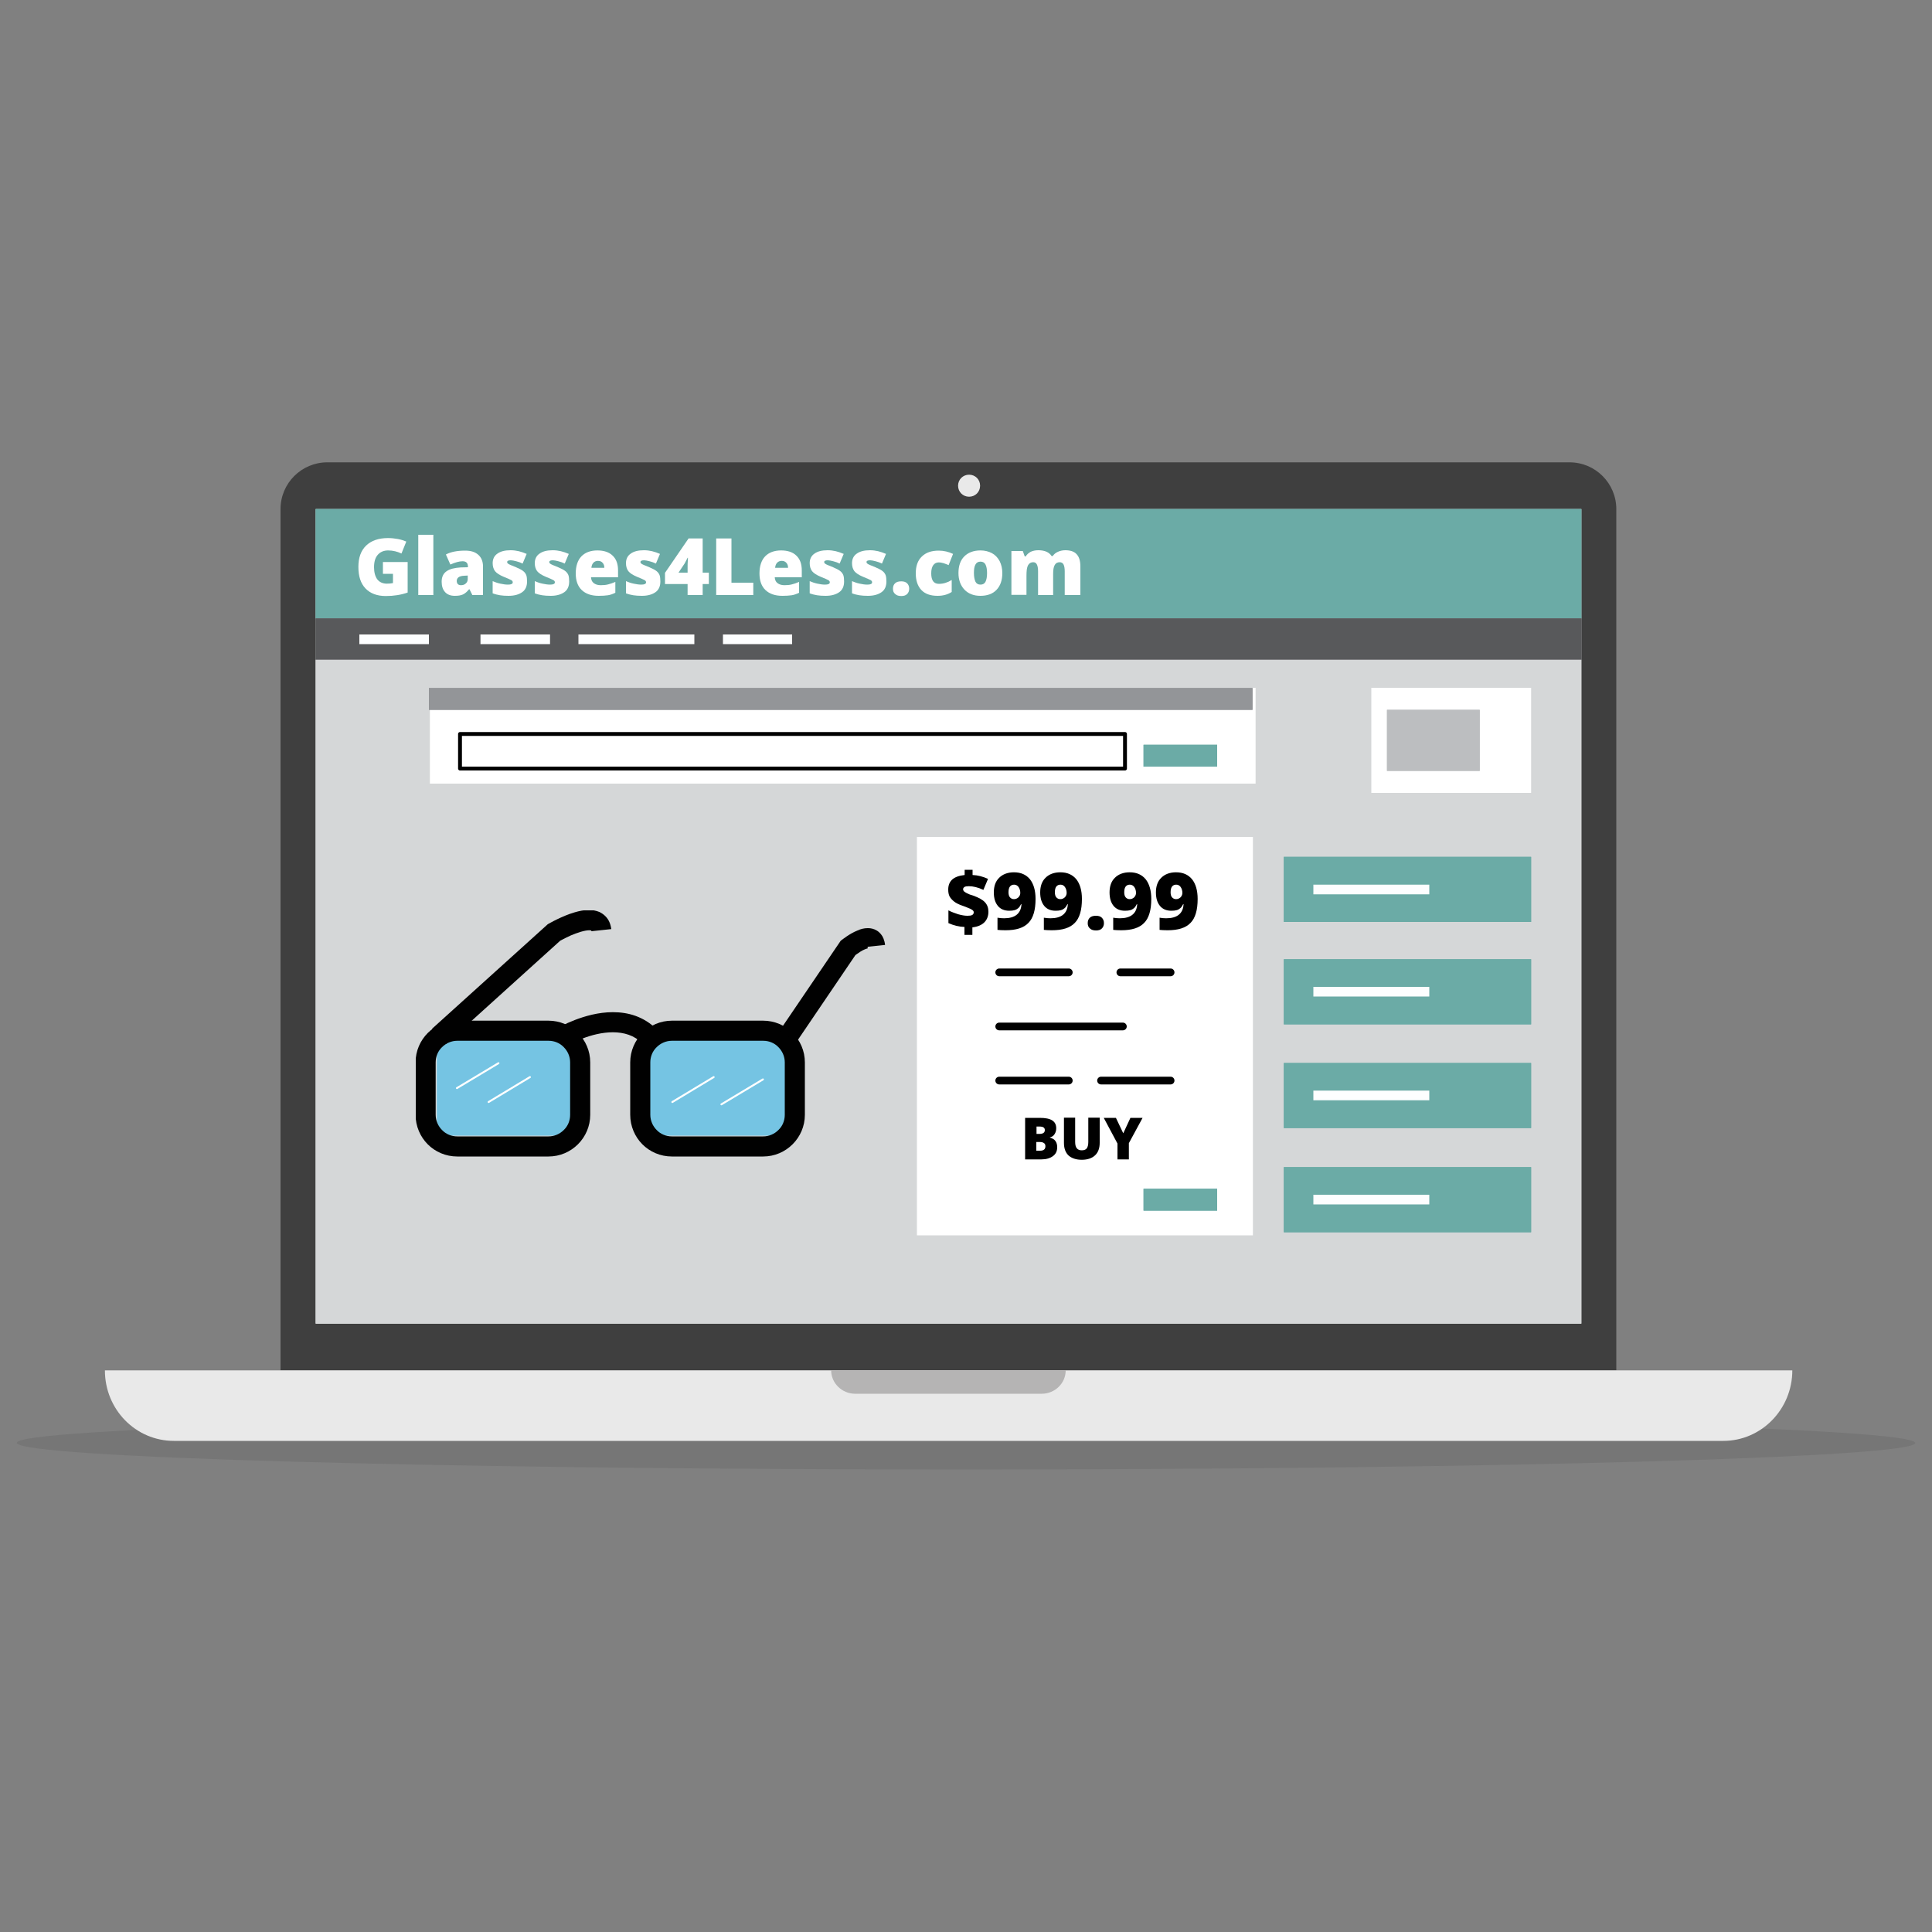 <?xml version="1.0" encoding="utf-8"?>
<!-- Generator: Adobe Illustrator 19.1.0, SVG Export Plug-In . SVG Version: 6.00 Build 0)  -->
<!DOCTYPE svg PUBLIC "-//W3C//DTD SVG 1.1//EN" "http://www.w3.org/Graphics/SVG/1.1/DTD/svg11.dtd">
<svg version="1.1" id="Layer_1" xmlns="http://www.w3.org/2000/svg" xmlns:xlink="http://www.w3.org/1999/xlink" x="0px" y="0px"
	 viewBox="0 0 1000 1000" style="enable-background:new 0 0 1000 1000;" xml:space="preserve">
<rect x="0" y="0" width="1000" height="1000" fill="#808080" stroke="none"/>
<style type="text/css">
	.st0{opacity:0.15;enable-background:new    ;}
	.st1{clip-path:url(#SVGID_2_);}
	.st2{clip-path:url(#SVGID_4_);}
	.st3{clip-path:url(#SVGID_6_);fill:#3F3F3F;}
	.st4{clip-path:url(#SVGID_8_);fill:#3F3F3F;}
	.st5{clip-path:url(#SVGID_10_);fill:#E9E9E9;}
	.st6{clip-path:url(#SVGID_12_);fill:#E9E9E9;}
	.st7{clip-path:url(#SVGID_14_);fill:#FFFFFF;}
	.st8{clip-path:url(#SVGID_16_);fill:#B5B4B4;}
	.st9{clip-path:url(#SVGID_18_);fill:#6BABA6;}
	.st10{clip-path:url(#SVGID_20_);fill:#58595B;}
	.st11{fill:#FFFFFF;}
	.st12{fill:none;stroke:#FDFEFF;stroke-width:5;stroke-miterlimit:10;}
	.st13{clip-path:url(#SVGID_22_);fill:#D5D7D8;}
	.st14{clip-path:url(#SVGID_24_);fill:#FFFFFF;}
	.st15{clip-path:url(#SVGID_26_);fill:#FFFFFF;}
	.st16{clip-path:url(#SVGID_28_);fill:#FFFFFF;}
	.st17{clip-path:url(#SVGID_30_);fill:#BCBEC0;}
	.st18{clip-path:url(#SVGID_32_);fill:#6BABA6;}
	.st19{clip-path:url(#SVGID_34_);fill:#6BABA6;}
	.st20{clip-path:url(#SVGID_36_);fill:#6BABA6;}
	.st21{clip-path:url(#SVGID_38_);fill:#6BABA6;}
	.st22{display:none;}
	.st23{display:inline;}
	.st24{display:inline;clip-path:url(#SVGID_40_);fill:#FFFFFF;}
	.st25{fill:none;stroke:#010101;stroke-width:4;stroke-linecap:round;stroke-linejoin:round;stroke-miterlimit:10;}
	.st26{clip-path:url(#SVGID_42_);fill:#C13133;}
	.st27{clip-path:url(#SVGID_44_);fill:#F5C119;}
	.st28{clip-path:url(#SVGID_46_);fill:#F5C119;}
	.st29{clip-path:url(#SVGID_48_);fill:#F5C119;}
	.st30{clip-path:url(#SVGID_50_);fill:#F5C119;}
	.st31{clip-path:url(#SVGID_52_);fill:#F5C119;}
	.st32{clip-path:url(#SVGID_54_);fill:#F5C119;}
	.st33{clip-path:url(#SVGID_56_);fill:#F5C119;}
	.st34{clip-path:url(#SVGID_58_);fill:#F5C119;}
	.st35{clip-path:url(#SVGID_60_);fill:#F5C119;}
	.st36{clip-path:url(#SVGID_62_);fill:#6BABA6;}
	.st37{clip-path:url(#SVGID_64_);fill:#6BABA6;}
	.st38{clip-path:url(#SVGID_66_);fill:#939598;}
	.st39{fill:none;stroke:#010101;stroke-width:2;stroke-linecap:round;stroke-linejoin:round;stroke-miterlimit:10;}
	.st40{fill:#1E448B;}
	.st41{fill:#F8F7F8;}
	.st42{fill:none;stroke:#FFFFFF;stroke-width:3;stroke-linecap:round;stroke-linejoin:round;stroke-miterlimit:10;}
	.st43{clip-path:url(#SVGID_68_);}
	.st44{opacity:0.45;clip-path:url(#SVGID_70_);}
	.st45{clip-path:url(#SVGID_72_);fill:#00AEEF;}
	.st46{clip-path:url(#SVGID_74_);fill:#00AEEF;}
	.st47{clip-path:url(#SVGID_70_);fill:#010101;}
	.st48{clip-path:url(#SVGID_68_);fill:none;stroke:#FFFFFF;stroke-linecap:round;stroke-linejoin:round;}
	.st49{clip-path:url(#SVGID_76_);}
	.st50{opacity:0.45;clip-path:url(#SVGID_78_);}
	.st51{clip-path:url(#SVGID_80_);fill:#00AEEF;}
	.st52{clip-path:url(#SVGID_82_);fill:#00AEEF;}
	.st53{clip-path:url(#SVGID_78_);fill:#010101;}
	.st54{clip-path:url(#SVGID_76_);fill:none;stroke:#FFFFFF;stroke-linecap:round;stroke-linejoin:round;}
</style>
<g class="st0">
	<g>
		<defs>
			<rect id="SVGID_1_" x="8" y="732.7" width="984" height="28"/>
		</defs>
		<clipPath id="SVGID_2_">
			<use xlink:href="#SVGID_1_"  style="overflow:visible;"/>
		</clipPath>
		<g class="st1">
			<defs>
				<path id="SVGID_3_" d="M500,733.2c271.4,0,491.3,6.1,491.3,13.7c0,7.6-219.9,13.7-491.3,13.7S8.7,754.5,8.7,746.8
					C8.7,739.2,228.7,733.2,500,733.2z"/>
			</defs>
			<clipPath id="SVGID_4_">
				<use xlink:href="#SVGID_3_"  style="overflow:visible;"/>
			</clipPath>
			<g class="st2">
				<defs>
					<rect id="SVGID_5_" x="8" y="732.7" width="984" height="28"/>
				</defs>
				<clipPath id="SVGID_6_">
					<use xlink:href="#SVGID_5_"  style="overflow:visible;"/>
				</clipPath>
				<rect x="3.7" y="728.2" class="st3" width="992.6" height="37.4"/>
			</g>
		</g>
	</g>
</g>
<g>
	<defs>
		<path id="SVGID_7_" d="M500,709.3H145.2V263.5c0-13.4,10.9-24.2,24.2-24.2H500h312.4c13.4,0,24.2,10.9,24.2,24.2v445.8H500z"/>
	</defs>
	<clipPath id="SVGID_8_">
		<use xlink:href="#SVGID_7_"  style="overflow:visible;"/>
	</clipPath>
	<rect x="140.2" y="234.4" class="st4" width="701.4" height="480"/>
</g>
<g>
	<defs>
		<path id="SVGID_9_" d="M927.7,709.3c0,20.1-16,36.5-35.7,36.5H90c-19.7,0-35.7-16.2-35.7-36.5H927.7z"/>
	</defs>
	<clipPath id="SVGID_10_">
		<use xlink:href="#SVGID_9_"  style="overflow:visible;"/>
	</clipPath>
	<rect x="49.3" y="704.3" class="st5" width="883.4" height="46.5"/>
</g>
<g>
	<defs>
		<path id="SVGID_11_" d="M501.6,245.7c3.2,0,5.7,2.5,5.7,5.7s-2.5,5.7-5.7,5.7c-3.2,0-5.7-2.5-5.7-5.7S498.4,245.7,501.6,245.7z"/>
	</defs>
	<clipPath id="SVGID_12_">
		<use xlink:href="#SVGID_11_"  style="overflow:visible;"/>
	</clipPath>
	<rect x="490.9" y="240.7" class="st6" width="21.4" height="21.4"/>
</g>
<g>
	<defs>
		<rect id="SVGID_13_" x="163.4" y="263.5" width="655.1" height="421.6"/>
	</defs>
	<clipPath id="SVGID_14_">
		<use xlink:href="#SVGID_13_"  style="overflow:visible;"/>
	</clipPath>
	<rect x="158.4" y="258.5" class="st7" width="665.1" height="431.6"/>
</g>
<g>
	<defs>
		<path id="SVGID_15_" d="M551.6,709.3c0,6.7-5.6,12.1-12.4,12.1h-96.6c-6.8,0-12.4-5.5-12.4-12.1H551.6z"/>
	</defs>
	<clipPath id="SVGID_16_">
		<use xlink:href="#SVGID_15_"  style="overflow:visible;"/>
	</clipPath>
	<rect x="425.2" y="704.3" class="st8" width="131.4" height="22.1"/>
</g>
<g>
	<defs>
		<rect id="SVGID_17_" x="163.4" y="263.5" width="655.1" height="56.6"/>
	</defs>
	<use xlink:href="#SVGID_17_"  style="overflow:visible;fill-rule:evenodd;clip-rule:evenodd;fill:#6BABA6;"/>
	<clipPath id="SVGID_18_">
		<use xlink:href="#SVGID_17_"  style="overflow:visible;"/>
	</clipPath>
	<rect x="158.4" y="258.5" class="st9" width="665.1" height="66.6"/>
</g>
<g>
	<defs>
		<rect id="SVGID_19_" x="163.4" y="320.1" width="655.1" height="21.4"/>
	</defs>
	<use xlink:href="#SVGID_19_"  style="overflow:visible;fill-rule:evenodd;clip-rule:evenodd;fill:#58595B;"/>
	<clipPath id="SVGID_20_">
		<use xlink:href="#SVGID_19_"  style="overflow:visible;"/>
	</clipPath>
	<rect x="158.4" y="315.1" class="st10" width="665.1" height="31.4"/>
</g>
<g>
	<path class="st11" d="M198.3,290.9H211v15.8c-3.4,1.2-7.2,1.8-11.3,1.8c-4.5,0-8-1.3-10.5-3.9c-2.5-2.6-3.7-6.3-3.7-11.2
		c0-4.7,1.3-8.4,4-11c2.7-2.6,6.5-3.9,11.3-3.9c1.8,0,3.6,0.2,5.2,0.5c1.6,0.3,3.1,0.8,4.3,1.3l-2.5,6.2c-2.1-1-4.4-1.6-6.9-1.6
		c-2.3,0-4.1,0.8-5.4,2.3c-1.3,1.5-1.9,3.6-1.9,6.4c0,2.7,0.6,4.8,1.7,6.3c1.1,1.4,2.8,2.2,4.9,2.2c1.2,0,2.3-0.1,3.2-0.3V297h-5.2
		V290.9z"/>
	<path class="st11" d="M224.3,308h-7.8v-31.2h7.8V308z"/>
	<path class="st11" d="M244.5,308l-1.5-3h-0.2c-1.1,1.3-2.1,2.2-3.2,2.7c-1.1,0.5-2.5,0.7-4.2,0.7c-2.1,0-3.8-0.6-5-1.9
		c-1.2-1.3-1.8-3.1-1.8-5.4c0-2.4,0.8-4.2,2.5-5.4c1.7-1.2,4.1-1.8,7.3-2l3.8-0.1v-0.3c0-1.9-0.9-2.8-2.8-2.8
		c-1.7,0-3.8,0.6-6.3,1.7l-2.3-5.2c2.6-1.4,6-2,10-2c2.9,0,5.2,0.7,6.8,2.2c1.6,1.4,2.4,3.5,2.4,6V308H244.5z M238.7,302.9
		c0.9,0,1.8-0.3,2.4-0.9c0.7-0.6,1-1.4,1-2.3v-1.8l-1.8,0.1c-2.6,0.1-3.9,1-3.9,2.8C236.5,302.2,237.2,302.9,238.7,302.9z"/>
	<path class="st11" d="M272.8,301c0,2.4-0.8,4.3-2.5,5.5c-1.7,1.2-4,1.9-7.1,1.9c-1.7,0-3.1-0.1-4.4-0.3c-1.2-0.2-2.5-0.5-3.8-1
		v-6.3c1.2,0.5,2.5,1,4,1.3c1.4,0.3,2.7,0.5,3.9,0.5c1.7,0,2.5-0.4,2.5-1.2c0-0.4-0.2-0.8-0.7-1.1c-0.5-0.3-1.9-0.9-4.1-1.8
		c-2.1-0.9-3.5-1.8-4.4-2.9c-0.8-1.1-1.2-2.5-1.2-4.1c0-2.1,0.8-3.8,2.4-4.9c1.6-1.2,3.9-1.8,6.9-1.8c1.5,0,2.9,0.2,4.2,0.5
		s2.7,0.8,4.1,1.4l-2.1,5c-1-0.5-2.1-0.9-3.3-1.2s-2.1-0.5-2.8-0.5c-1.3,0-1.9,0.3-1.9,0.9c0,0.4,0.2,0.7,0.7,1
		c0.4,0.3,1.7,0.8,3.9,1.7c1.6,0.7,2.8,1.3,3.6,1.9c0.8,0.6,1.4,1.4,1.7,2.2S272.8,299.8,272.8,301z"/>
	<path class="st11" d="M294.6,301c0,2.4-0.8,4.3-2.5,5.5c-1.7,1.2-4,1.9-7.1,1.9c-1.7,0-3.1-0.1-4.4-0.3c-1.2-0.2-2.5-0.5-3.8-1
		v-6.3c1.2,0.5,2.5,1,4,1.3c1.4,0.3,2.7,0.5,3.9,0.5c1.7,0,2.5-0.4,2.5-1.2c0-0.4-0.2-0.8-0.7-1.1c-0.5-0.3-1.9-0.9-4.1-1.8
		c-2.1-0.9-3.5-1.8-4.4-2.9c-0.8-1.1-1.2-2.5-1.2-4.1c0-2.1,0.8-3.8,2.4-4.9c1.6-1.2,3.9-1.8,6.9-1.8c1.5,0,2.9,0.2,4.2,0.5
		s2.7,0.8,4.1,1.4l-2.1,5c-1-0.5-2.1-0.9-3.3-1.2s-2.1-0.5-2.8-0.5c-1.3,0-1.9,0.3-1.9,0.9c0,0.4,0.2,0.7,0.7,1
		c0.4,0.3,1.7,0.8,3.9,1.7c1.6,0.7,2.8,1.3,3.6,1.9c0.8,0.6,1.4,1.4,1.7,2.2S294.6,299.8,294.6,301z"/>
	<path class="st11" d="M309.9,308.4c-3.8,0-6.7-1-8.8-3s-3.1-4.9-3.1-8.6c0-3.8,1-6.8,2.9-8.8c1.9-2,4.7-3.1,8.3-3.1
		c3.4,0,6.1,0.9,7.9,2.7c1.9,1.8,2.8,4.3,2.8,7.7v3.5h-14c0.1,1.3,0.5,2.3,1.4,3s2.1,1.1,3.6,1.1c1.4,0,2.6-0.1,3.8-0.4
		c1.2-0.3,2.4-0.7,3.8-1.3v5.6c-1.2,0.6-2.5,1.1-3.8,1.3C313.3,308.3,311.8,308.4,309.9,308.4z M309.5,290.3c-0.9,0-1.7,0.3-2.3,0.9
		c-0.6,0.6-1,1.5-1.1,2.7h6.7c0-1.1-0.3-2-0.9-2.6C311.3,290.6,310.5,290.3,309.5,290.3z"/>
	<path class="st11" d="M341.8,301c0,2.4-0.8,4.3-2.5,5.5c-1.7,1.2-4,1.9-7.1,1.9c-1.7,0-3.1-0.1-4.4-0.3c-1.2-0.2-2.5-0.5-3.8-1
		v-6.3c1.2,0.5,2.5,1,4,1.3c1.4,0.3,2.7,0.5,3.9,0.5c1.7,0,2.5-0.4,2.5-1.2c0-0.4-0.2-0.8-0.7-1.1c-0.5-0.3-1.9-0.9-4.1-1.8
		c-2.1-0.9-3.5-1.8-4.4-2.9c-0.8-1.1-1.2-2.5-1.2-4.1c0-2.1,0.8-3.8,2.4-4.9c1.6-1.2,3.9-1.8,6.9-1.8c1.5,0,2.9,0.2,4.2,0.5
		s2.7,0.8,4.1,1.4l-2.1,5c-1-0.5-2.1-0.9-3.3-1.2s-2.1-0.5-2.8-0.5c-1.3,0-1.9,0.3-1.9,0.9c0,0.4,0.2,0.7,0.7,1
		c0.4,0.3,1.7,0.8,3.9,1.7c1.6,0.7,2.8,1.3,3.6,1.9c0.8,0.6,1.4,1.4,1.7,2.2S341.8,299.8,341.8,301z"/>
	<path class="st11" d="M366.9,302.3h-3.2v5.7h-7.8v-5.7h-11.7v-5.8l12.2-17.8h7.3v17.7h3.2V302.3z M355.9,296.4V293
		c0-0.6,0-1.5,0.1-2.6c0-1.1,0.1-1.7,0.1-1.7h-0.2c-0.5,1-1,2-1.5,2.9l-3.2,4.8H355.9z"/>
	<path class="st11" d="M370.7,308v-29.3h7.9v22.9h11.3v6.4H370.7z"/>
	<path class="st11" d="M405,308.4c-3.8,0-6.7-1-8.8-3s-3.1-4.9-3.1-8.6c0-3.8,1-6.8,2.9-8.8c1.9-2,4.7-3.1,8.3-3.1
		c3.4,0,6.1,0.9,7.9,2.7c1.9,1.8,2.8,4.3,2.8,7.7v3.5h-14c0.1,1.3,0.5,2.3,1.4,3s2.1,1.1,3.6,1.1c1.4,0,2.6-0.1,3.8-0.4
		c1.2-0.3,2.4-0.7,3.8-1.3v5.6c-1.2,0.6-2.5,1.1-3.8,1.3C408.4,308.3,406.8,308.4,405,308.4z M404.6,290.3c-0.9,0-1.7,0.3-2.3,0.9
		c-0.6,0.6-1,1.5-1.1,2.7h6.7c0-1.1-0.3-2-0.9-2.6C406.4,290.6,405.6,290.3,404.6,290.3z"/>
	<path class="st11" d="M436.9,301c0,2.4-0.8,4.3-2.5,5.5c-1.7,1.2-4,1.9-7.1,1.9c-1.7,0-3.1-0.1-4.4-0.3c-1.2-0.2-2.5-0.5-3.8-1
		v-6.3c1.2,0.5,2.5,1,4,1.3c1.4,0.3,2.7,0.5,3.9,0.5c1.7,0,2.5-0.4,2.5-1.2c0-0.4-0.2-0.8-0.7-1.1c-0.5-0.3-1.9-0.9-4.1-1.8
		c-2.1-0.9-3.5-1.8-4.4-2.9c-0.8-1.1-1.2-2.5-1.2-4.1c0-2.1,0.8-3.8,2.4-4.9c1.6-1.2,3.9-1.8,6.9-1.8c1.5,0,2.9,0.2,4.2,0.5
		s2.7,0.8,4.1,1.4l-2.1,5c-1-0.5-2.1-0.9-3.3-1.2s-2.1-0.5-2.8-0.5c-1.3,0-1.9,0.3-1.9,0.9c0,0.4,0.2,0.7,0.7,1
		c0.4,0.3,1.7,0.8,3.9,1.7c1.6,0.7,2.8,1.3,3.6,1.9c0.8,0.6,1.4,1.4,1.7,2.2S436.9,299.8,436.9,301z"/>
	<path class="st11" d="M458.8,301c0,2.4-0.8,4.3-2.5,5.5c-1.7,1.2-4,1.9-7.1,1.9c-1.7,0-3.1-0.1-4.4-0.3c-1.2-0.2-2.5-0.5-3.8-1
		v-6.3c1.2,0.5,2.5,1,4,1.3c1.4,0.3,2.7,0.5,3.9,0.5c1.7,0,2.5-0.4,2.5-1.2c0-0.4-0.2-0.8-0.7-1.1c-0.5-0.3-1.9-0.9-4.1-1.8
		c-2.1-0.9-3.5-1.8-4.4-2.9c-0.8-1.1-1.2-2.5-1.2-4.1c0-2.1,0.8-3.8,2.4-4.9c1.6-1.2,3.9-1.8,6.9-1.8c1.5,0,2.9,0.2,4.2,0.5
		s2.7,0.8,4.1,1.4l-2.1,5c-1-0.5-2.1-0.9-3.3-1.2s-2.1-0.5-2.8-0.5c-1.3,0-1.9,0.3-1.9,0.9c0,0.4,0.2,0.7,0.7,1
		c0.4,0.3,1.7,0.8,3.9,1.7c1.6,0.7,2.8,1.3,3.6,1.9c0.8,0.6,1.4,1.4,1.7,2.2S458.8,299.8,458.8,301z"/>
	<path class="st11" d="M462.2,304.7c0-1.2,0.4-2.2,1.1-2.8c0.7-0.7,1.8-1,3.2-1c1.3,0,2.3,0.3,3,1c0.7,0.7,1.1,1.6,1.1,2.8
		c0,1.2-0.4,2.1-1.1,2.8c-0.7,0.7-1.7,1-3,1c-1.3,0-2.4-0.3-3.1-1C462.5,306.8,462.2,305.9,462.2,304.7z"/>
	<path class="st11" d="M485.3,308.4c-3.7,0-6.5-1-8.4-3c-1.9-2-2.9-4.9-2.9-8.6c0-3.8,1-6.7,3.1-8.7c2.1-2.1,5-3.1,8.8-3.1
		c2.6,0,5.1,0.6,7.4,1.7l-2.3,5.8c-0.9-0.4-1.8-0.7-2.6-1c-0.8-0.2-1.6-0.4-2.5-0.4c-1.3,0-2.2,0.5-2.9,1.5c-0.7,1-1,2.4-1,4.2
		c0,3.6,1.3,5.4,4,5.4c2.3,0,4.5-0.7,6.6-2v6.2C490.6,307.7,488.2,308.4,485.3,308.4z"/>
	<path class="st11" d="M518.8,296.6c0,3.7-1,6.6-3,8.7c-2,2.1-4.8,3.1-8.4,3.1c-3.4,0-6.2-1.1-8.2-3.2c-2-2.1-3.1-5-3.1-8.6
		c0-3.7,1-6.6,3-8.6c2-2,4.8-3.1,8.4-3.1c2.2,0,4.2,0.5,5.9,1.4c1.7,0.9,3,2.3,4,4.1C518.3,292.2,518.8,294.3,518.8,296.6z
		 M504.1,296.6c0,1.9,0.3,3.4,0.8,4.5c0.5,1,1.4,1.5,2.6,1.5c1.2,0,2.1-0.5,2.6-1.5c0.5-1,0.8-2.5,0.8-4.5c0-1.9-0.3-3.4-0.8-4.4
		c-0.5-1-1.4-1.5-2.6-1.5c-1.2,0-2.1,0.5-2.6,1.5C504.3,293.2,504.1,294.7,504.1,296.6z"/>
	<path class="st11" d="M551.1,308v-12.3c0-1.5-0.2-2.7-0.6-3.5c-0.4-0.8-1.1-1.2-2-1.2c-1.2,0-2.1,0.5-2.6,1.5
		c-0.6,1-0.8,2.6-0.8,4.8V308h-7.8v-12.3c0-1.5-0.2-2.7-0.6-3.5s-1-1.2-1.9-1.2c-1.2,0-2.1,0.5-2.7,1.6c-0.6,1.1-0.8,2.9-0.8,5.4
		v9.9h-7.8v-22.7h5.9l1,2.8h0.5c0.6-1,1.5-1.8,2.6-2.4c1.1-0.5,2.4-0.8,3.9-0.8c3.3,0,5.6,1,6.9,3h0.6c0.6-0.9,1.5-1.7,2.7-2.2
		c1.1-0.5,2.4-0.8,3.8-0.8c2.7,0,4.7,0.7,5.9,2.1c1.3,1.4,1.9,3.5,1.9,6.3V308H551.1z"/>
</g>
<line class="st12" x1="186" y1="330.9" x2="222" y2="330.9"/>
<line class="st12" x1="248.7" y1="330.9" x2="284.7" y2="330.9"/>
<line class="st12" x1="299.4" y1="330.9" x2="359.4" y2="330.9"/>
<g>
	<defs>
		<rect id="SVGID_21_" x="163.4" y="341.5" width="655.1" height="343.6"/>
	</defs>
	<clipPath id="SVGID_22_">
		<use xlink:href="#SVGID_21_"  style="overflow:visible;"/>
	</clipPath>
	<rect x="158.4" y="336.5" class="st13" width="665.1" height="353.6"/>
</g>
<g>
	<defs>
		<rect id="SVGID_23_" x="222.5" y="356" width="427.4" height="49.6"/>
	</defs>
	<clipPath id="SVGID_24_">
		<use xlink:href="#SVGID_23_"  style="overflow:visible;"/>
	</clipPath>
	<rect x="214.6" y="351" class="st14" width="443.2" height="59.6"/>
</g>
<g>
	<defs>
		<rect id="SVGID_25_" x="709.8" y="356" width="82.7" height="54.4"/>
	</defs>
	<clipPath id="SVGID_26_">
		<use xlink:href="#SVGID_25_"  style="overflow:visible;"/>
	</clipPath>
	<rect x="706.7" y="355.2" class="st15" width="88.8" height="56.1"/>
</g>
<g>
	<defs>
		<rect id="SVGID_27_" x="474.6" y="433.2" width="173.9" height="206.2"/>
	</defs>
	<clipPath id="SVGID_28_">
		<use xlink:href="#SVGID_27_"  style="overflow:visible;"/>
	</clipPath>
	<rect x="468.2" y="430.1" class="st16" width="186.7" height="212.5"/>
</g>
<g>
	<defs>
		<rect id="SVGID_29_" x="717.9" y="367.4" width="48" height="31.6"/>
	</defs>
	<use xlink:href="#SVGID_29_"  style="overflow:visible;fill-rule:evenodd;clip-rule:evenodd;fill:#BCBEC0;"/>
	<clipPath id="SVGID_30_">
		<use xlink:href="#SVGID_29_"  style="overflow:visible;"/>
	</clipPath>
	<rect x="716.1" y="367" class="st17" width="51.6" height="32.6"/>
</g>
<g>
	<defs>
		<rect id="SVGID_31_" x="664.5" y="443.5" width="128" height="33.7"/>
	</defs>
	<use xlink:href="#SVGID_31_"  style="overflow:visible;fill-rule:evenodd;clip-rule:evenodd;fill:#6BABA6;"/>
	<clipPath id="SVGID_32_">
		<use xlink:href="#SVGID_31_"  style="overflow:visible;"/>
	</clipPath>
	<rect x="663.5" y="440.6" class="st18" width="129.9" height="39.7"/>
</g>
<g>
	<defs>
		<rect id="SVGID_33_" x="664.5" y="496.5" width="128" height="33.7"/>
	</defs>
	<use xlink:href="#SVGID_33_"  style="overflow:visible;fill-rule:evenodd;clip-rule:evenodd;fill:#6BABA6;"/>
	<clipPath id="SVGID_34_">
		<use xlink:href="#SVGID_33_"  style="overflow:visible;"/>
	</clipPath>
	<rect x="663.5" y="493.5" class="st19" width="129.9" height="39.7"/>
</g>
<g>
	<defs>
		<rect id="SVGID_35_" x="664.5" y="550.2" width="128" height="33.7"/>
	</defs>
	<use xlink:href="#SVGID_35_"  style="overflow:visible;fill-rule:evenodd;clip-rule:evenodd;fill:#6BABA6;"/>
	<clipPath id="SVGID_36_">
		<use xlink:href="#SVGID_35_"  style="overflow:visible;"/>
	</clipPath>
	<rect x="663.5" y="547.2" class="st20" width="129.9" height="39.7"/>
</g>
<g>
	<defs>
		<rect id="SVGID_37_" x="664.5" y="604.1" width="128" height="33.7"/>
	</defs>
	<use xlink:href="#SVGID_37_"  style="overflow:visible;fill-rule:evenodd;clip-rule:evenodd;fill:#6BABA6;"/>
	<clipPath id="SVGID_38_">
		<use xlink:href="#SVGID_37_"  style="overflow:visible;"/>
	</clipPath>
	<rect x="663.5" y="601.1" class="st21" width="129.9" height="39.7"/>
</g>
<g class="st22">
	<defs>
		<rect id="SVGID_39_" x="291.6" y="433.7" width="166.5" height="206.5"/>
	</defs>
	<clipPath id="SVGID_40_" class="st23">
		<use xlink:href="#SVGID_39_"  style="overflow:visible;"/>
	</clipPath>
	<rect x="285.4" y="430.6" class="st24" width="178.8" height="212.8"/>
</g>
<line class="st12" x1="374.2" y1="330.9" x2="410" y2="330.9"/>
<line class="st12" x1="679.8" y1="460.4" x2="739.8" y2="460.4"/>
<line class="st12" x1="679.8" y1="513.3" x2="739.8" y2="513.3"/>
<line class="st12" x1="679.8" y1="567" x2="739.8" y2="567"/>
<line class="st12" x1="679.8" y1="620.9" x2="739.8" y2="620.9"/>
<line class="st25" x1="517.2" y1="503.3" x2="553.2" y2="503.3"/>
<line class="st25" x1="579.9" y1="503.3" x2="605.9" y2="503.3"/>
<line class="st25" x1="517.2" y1="531.3" x2="581.2" y2="531.3"/>
<line class="st25" x1="517.2" y1="559.3" x2="553.2" y2="559.3"/>
<line class="st25" x1="569.9" y1="559.3" x2="605.9" y2="559.3"/>
<g>
	<defs>
		<rect id="SVGID_61_" x="591.9" y="385.5" width="38.1" height="11.3"/>
	</defs>
	<use xlink:href="#SVGID_61_"  style="overflow:visible;fill-rule:evenodd;clip-rule:evenodd;fill:#6BABA6;"/>
	<clipPath id="SVGID_42_">
		<use xlink:href="#SVGID_61_"  style="overflow:visible;"/>
	</clipPath>
	<rect x="586.9" y="380.5" style="clip-path:url(#SVGID_42_);fill:#6BABA6;" width="48.1" height="21.3"/>
</g>
<g>
	<defs>
		<rect id="SVGID_63_" x="591.9" y="615.3" width="38.1" height="11.3"/>
	</defs>
	<use xlink:href="#SVGID_63_"  style="overflow:visible;fill-rule:evenodd;clip-rule:evenodd;fill:#6BABA6;"/>
	<clipPath id="SVGID_44_">
		<use xlink:href="#SVGID_63_"  style="overflow:visible;"/>
	</clipPath>
	<rect x="586.9" y="610.3" style="clip-path:url(#SVGID_44_);fill:#6BABA6;" width="48.1" height="21.3"/>
</g>
<g>
	<defs>
		<rect id="SVGID_65_" x="222" y="356.1" width="426.3" height="11.3"/>
	</defs>
	<use xlink:href="#SVGID_65_"  style="overflow:visible;fill-rule:evenodd;clip-rule:evenodd;fill:#939598;"/>
	<clipPath id="SVGID_46_">
		<use xlink:href="#SVGID_65_"  style="overflow:visible;"/>
	</clipPath>
	<rect x="214.1" y="351.1" style="clip-path:url(#SVGID_46_);fill:#939598;" width="442" height="21.3"/>
</g>
<rect x="238.1" y="379.9" class="st39" width="344.2" height="17.9"/>
<g>
	<path d="M499.3,479.8c-2.9-0.1-5.7-0.8-8.4-2v-6.6c1.5,0.8,3.2,1.4,5,2c1.8,0.5,3.4,0.8,4.8,0.8c1.1,0,2-0.1,2.5-0.4
		c0.5-0.3,0.8-0.7,0.8-1.4c0-0.4-0.2-0.8-0.6-1.1c-0.4-0.3-1-0.7-1.9-1c-0.9-0.4-2.1-0.9-3.6-1.4c-1.7-0.6-3.1-1.3-4.1-2.1
		c-1-0.8-1.8-1.7-2.3-2.6c-0.5-1-0.7-2.2-0.7-3.6c0-2.2,0.7-3.9,2.1-5.2c1.4-1.2,3.5-2,6.4-2.3v-2.7h4.1v2.7c2.7,0.1,5.3,0.8,8,2
		l-2.4,5.7c-2.8-1.3-5.3-1.9-7.5-1.9c-1.1,0-1.8,0.1-2.3,0.4c-0.4,0.3-0.7,0.6-0.7,1.2c0,0.4,0.2,0.8,0.5,1.1s0.9,0.6,1.6,1
		c0.8,0.4,1.8,0.8,3.2,1.2c2.8,1,4.8,2.1,6,3.4c1.2,1.3,1.8,2.9,1.8,4.9c0,2.2-0.7,4.1-2.1,5.5c-1.4,1.4-3.5,2.3-6.2,2.6v3.9h-4.1
		V479.8z"/>
	<path d="M536,465.3c0,5.7-1.2,9.9-3.7,12.4c-2.5,2.6-6.4,3.8-11.9,3.8c-1.8,0-3.2-0.1-4.1-0.2v-6.3c1.1,0.2,2.3,0.3,3.4,0.3
		c2.8,0,5-0.6,6.5-1.8s2.4-3,2.5-5.5h-0.2c-0.5,1-1,1.7-1.5,2.1c-0.5,0.4-1.1,0.8-1.9,1c-0.7,0.2-1.6,0.3-2.7,0.3
		c-2.5,0-4.5-0.8-5.9-2.5c-1.4-1.7-2.1-4-2.1-7c0-3.2,0.9-5.8,2.8-7.6c1.8-1.8,4.4-2.8,7.6-2.8c3.6,0,6.3,1.2,8.3,3.6
		C535,457.5,536,460.9,536,465.3z M524.9,457.9c-0.9,0-1.6,0.3-2.1,0.9c-0.5,0.6-0.8,1.6-0.8,3c0,1.1,0.2,2,0.7,2.6s1.2,1,2.1,1
		c0.9,0,1.6-0.3,2.3-0.9c0.6-0.6,1-1.4,1-2.3c0-1.2-0.3-2.2-0.9-3.1C526.6,458.3,525.8,457.9,524.9,457.9z"/>
	<path d="M560,465.3c0,5.7-1.2,9.9-3.7,12.4c-2.5,2.6-6.4,3.8-11.9,3.8c-1.8,0-3.2-0.1-4.1-0.2v-6.3c1.1,0.2,2.3,0.3,3.4,0.3
		c2.8,0,5-0.6,6.5-1.8s2.4-3,2.5-5.5h-0.2c-0.5,1-1,1.7-1.5,2.1c-0.5,0.4-1.1,0.8-1.9,1c-0.7,0.2-1.6,0.3-2.7,0.3
		c-2.5,0-4.5-0.8-5.9-2.5c-1.4-1.7-2.1-4-2.1-7c0-3.2,0.9-5.8,2.8-7.6c1.8-1.8,4.4-2.8,7.6-2.8c3.6,0,6.3,1.2,8.3,3.6
		C559,457.5,560,460.9,560,465.3z M548.9,457.9c-0.9,0-1.6,0.3-2.1,0.9c-0.5,0.6-0.8,1.6-0.8,3c0,1.1,0.2,2,0.7,2.6s1.2,1,2.1,1
		c0.9,0,1.6-0.3,2.3-0.9c0.6-0.6,1-1.4,1-2.3c0-1.2-0.3-2.2-0.9-3.1C550.6,458.3,549.9,457.9,548.9,457.9z"/>
	<path d="M563,477.8c0-1.2,0.4-2.2,1.1-2.8c0.7-0.7,1.8-1,3.2-1c1.3,0,2.3,0.3,3,1c0.7,0.7,1.1,1.6,1.1,2.8c0,1.2-0.4,2.1-1.1,2.8
		c-0.7,0.7-1.7,1-3,1c-1.3,0-2.4-0.3-3.1-1C563.4,480,563,479.1,563,477.8z"/>
	<path d="M595.9,465.3c0,5.7-1.2,9.9-3.7,12.4c-2.5,2.6-6.4,3.8-11.9,3.8c-1.8,0-3.2-0.1-4.1-0.2v-6.3c1.1,0.2,2.3,0.3,3.4,0.3
		c2.8,0,5-0.6,6.5-1.8s2.4-3,2.5-5.5h-0.2c-0.5,1-1,1.7-1.5,2.1c-0.5,0.4-1.1,0.8-1.9,1c-0.7,0.2-1.6,0.3-2.7,0.3
		c-2.5,0-4.5-0.8-5.9-2.5c-1.4-1.7-2.1-4-2.1-7c0-3.2,0.9-5.8,2.8-7.6c1.8-1.8,4.4-2.8,7.6-2.8c3.6,0,6.3,1.2,8.3,3.6
		C594.9,457.5,595.9,460.9,595.9,465.3z M584.8,457.9c-0.9,0-1.6,0.3-2.1,0.9c-0.5,0.6-0.8,1.6-0.8,3c0,1.1,0.2,2,0.7,2.6
		s1.2,1,2.1,1c0.9,0,1.6-0.3,2.3-0.9c0.6-0.6,1-1.4,1-2.3c0-1.2-0.3-2.2-0.9-3.1C586.5,458.3,585.7,457.9,584.8,457.9z"/>
	<path d="M619.9,465.3c0,5.7-1.2,9.9-3.7,12.4c-2.5,2.6-6.4,3.8-11.9,3.8c-1.8,0-3.2-0.1-4.1-0.2v-6.3c1.1,0.2,2.3,0.3,3.4,0.3
		c2.8,0,5-0.6,6.5-1.8s2.4-3,2.5-5.5h-0.2c-0.5,1-1,1.7-1.5,2.1c-0.5,0.4-1.1,0.8-1.9,1c-0.7,0.2-1.6,0.3-2.7,0.3
		c-2.5,0-4.5-0.8-5.9-2.5c-1.4-1.7-2.1-4-2.1-7c0-3.2,0.9-5.8,2.8-7.6c1.8-1.8,4.4-2.8,7.6-2.8c3.6,0,6.3,1.2,8.3,3.6
		C618.9,457.5,619.9,460.9,619.9,465.3z M608.8,457.9c-0.9,0-1.6,0.3-2.1,0.9c-0.5,0.6-0.8,1.6-0.8,3c0,1.1,0.2,2,0.7,2.6
		s1.2,1,2.1,1c0.9,0,1.6-0.3,2.3-0.9c0.6-0.6,1-1.4,1-2.3c0-1.2-0.3-2.2-0.9-3.1C610.5,458.3,609.8,457.9,608.8,457.9z"/>
</g>
<g>
	<path d="M530.6,578.6h7.5c2.9,0,5.1,0.4,6.5,1.3c1.4,0.9,2.1,2.2,2.1,4.1c0,1.2-0.3,2.2-0.9,3.1c-0.6,0.9-1.4,1.4-2.4,1.6v0.1
		c1.3,0.4,2.3,0.9,2.9,1.8c0.6,0.8,0.9,1.9,0.9,3.2c0,2-0.7,3.5-2.2,4.6s-3.5,1.7-6,1.7h-8.4V578.6z M536.4,586.9h1.8
		c0.8,0,1.5-0.2,1.9-0.5c0.5-0.3,0.7-0.9,0.7-1.5c0-1.2-0.9-1.8-2.7-1.8h-1.6V586.9z M536.4,591.1v4.5h2c1.8,0,2.7-0.8,2.7-2.3
		c0-0.7-0.2-1.3-0.7-1.6c-0.5-0.4-1.2-0.6-2.1-0.6H536.4z"/>
	<path d="M569.2,578.6v12.9c0,2.8-0.8,5-2.4,6.5s-3.9,2.3-6.9,2.3c-2.9,0-5.2-0.8-6.8-2.2c-1.6-1.5-2.4-3.7-2.4-6.5v-13.1h5.8v12.6
		c0,1.5,0.3,2.6,0.9,3.3c0.6,0.7,1.4,1,2.5,1c1.2,0,2-0.3,2.6-1c0.5-0.7,0.8-1.8,0.8-3.3v-12.6H569.2z"/>
	<path d="M581.4,586.6l3.7-8h6.3l-7.1,13.1v8.4h-5.9v-8.2l-7.1-13.3h6.3L581.4,586.6z"/>
</g>
<g>
	<defs>
		<rect id="SVGID_67_" x="215.2" y="471.2" width="242.9" height="127.4"/>
	</defs>
	<clipPath id="SVGID_48_">
		<use xlink:href="#SVGID_67_"  style="overflow:visible;"/>
	</clipPath>
	<g style="clip-path:url(#SVGID_48_);">
		<defs>
			<rect id="SVGID_69_" x="215.2" y="471.2" width="242.9" height="127.4"/>
		</defs>
		<clipPath id="SVGID_50_">
			<use xlink:href="#SVGID_69_"  style="overflow:visible;"/>
		</clipPath>
		<g style="opacity:0.45;clip-path:url(#SVGID_50_);">
			<g>
				<defs>
					<rect id="SVGID_71_" x="190.2" y="504.5" width="142.8" height="87.3"/>
				</defs>
				<clipPath id="SVGID_52_">
					<use xlink:href="#SVGID_71_"  style="overflow:visible;"/>
				</clipPath>
				<rect x="226.1" y="532.4" style="clip-path:url(#SVGID_52_);fill:#00AEEF;" width="71" height="55.4"/>
			</g>
		</g>
		<g style="opacity:0.45;clip-path:url(#SVGID_50_);">
			<g>
				<defs>
					<rect id="SVGID_73_" x="300" y="504.5" width="142.8" height="87.3"/>
				</defs>
				<clipPath id="SVGID_54_">
					<use xlink:href="#SVGID_73_"  style="overflow:visible;"/>
				</clipPath>
				<rect x="335.9" y="532.4" style="clip-path:url(#SVGID_54_);fill:#00AEEF;" width="71" height="55.4"/>
			</g>
		</g>
		<path style="clip-path:url(#SVGID_50_);fill:#010101;" d="M230.8,540.4l59.5-53.8l-3.5-3.9l2.6,4.5l-0.6-0.9l0.6,0.9l-0.6-0.9
			l0.6,0.9c0.1,0,2.7-1.5,6-3c1.7-0.7,3.5-1.4,5.2-1.9c1.7-0.5,3.3-0.8,4.4-0.8c0.5,0,0.8,0.1,1,0.1l0.2,0l0,0l0.2-0.4l-0.4,0.2
			l0.2,0.2l0.2-0.4l-0.4,0.2l0.1,0l-0.1,0l0,0l0.1,0l-0.1,0c0,0,0.1,0.2,0.1,0.6l10.3-1.1c-0.2-1.5-0.6-3-1.3-4.3
			c-1-2-2.9-3.6-4.7-4.5c-1.9-0.8-3.8-1.1-5.5-1.1c-2.6,0-5,0.5-7.4,1.2c-3.5,1-6.8,2.5-9.3,3.7c-2.5,1.2-4.1,2.2-4.2,2.2l-0.5,0.3
			l-59.9,54.1L230.8,540.4z"/>
		<path style="clip-path:url(#SVGID_50_);fill:#010101;" d="M294,541L294,541c0.2-0.1,3.2-1.9,7.6-3.5c4.4-1.7,10.1-3.2,15.6-3.2
			c2.9,0,5.6,0.4,8.2,1.3c2.6,0.9,5,2.4,7.3,4.6l7.3-7.3c-3.3-3.4-7.2-5.7-11.1-7.1c-3.9-1.4-7.9-1.9-11.7-1.9
			c-7.6,0-14.6,2.1-19.8,4.1c-5.2,2-8.5,4-8.7,4.1L294,541z"/>
		<path style="clip-path:url(#SVGID_50_);fill:#010101;" d="M283.9,593.4v-5.2h-47.2c-3.1,0-5.9-1.2-7.9-3.3c-2-2-3.3-4.8-3.3-7.9
			v-27.1c0-3.1,1.2-5.9,3.3-7.9c2-2,4.8-3.3,7.9-3.3h47.2c3.1,0,5.9,1.2,7.9,3.3c2,2,3.3,4.8,3.3,7.9V577c0,3.1-1.2,5.9-3.3,7.9
			c-2,2-4.8,3.3-7.9,3.3V593.4v5.2c11.9,0,21.6-9.7,21.6-21.6v-27.1c0-11.9-9.7-21.6-21.6-21.6h-47.2c-11.9,0-21.6,9.7-21.6,21.6
			V577c0,5.9,2.4,11.4,6.3,15.3c3.9,3.9,9.3,6.3,15.3,6.3h47.2V593.4z"/>
		<path style="clip-path:url(#SVGID_50_);fill:#010101;" d="M395,593.4v-5.2h-47.2c-3.1,0-5.9-1.2-7.9-3.3c-2-2-3.3-4.8-3.3-7.9
			v-27.1c0-3.1,1.2-5.9,3.3-7.9c2-2,4.8-3.3,7.9-3.3H395c3.1,0,5.9,1.2,7.9,3.3c2,2,3.3,4.8,3.3,7.9V577c0,3.1-1.2,5.9-3.3,7.9
			c-2,2-4.8,3.3-7.9,3.3V593.4v5.2c11.9,0,21.6-9.7,21.6-21.6v-27.1c0-11.9-9.7-21.6-21.6-21.6h-47.2c-11.9,0-21.6,9.7-21.6,21.6
			V577c0,5.9,2.4,11.4,6.3,15.3c3.9,3.9,9.3,6.3,15.3,6.3H395V593.4z"/>
		<path style="clip-path:url(#SVGID_50_);fill:#010101;" d="M412.2,539.4l31-45.7l-4.3-2.9l3.3,4l-0.6-0.7l0.6,0.7l0,0l-0.6-0.7
			l0.6,0.7c0.1-0.1,1.5-1.2,3.1-2.2c0.8-0.5,1.7-1,2.5-1.3c0.7-0.3,1.3-0.4,1.3-0.4v-1.2l-0.4,1.1c0.2,0.1,0.4,0.1,0.4,0.1v-1.2
			l-0.4,1.1l0.7-2l-1.8,1.1c0.2,0.3,0.7,0.7,1.1,0.8l0.7-2l-1.8,1.1l1-0.6l-1,0.5l0.1,0.1l1-0.6l-1,0.5l0.2-0.1l-0.2,0.1l0,0
			l0.2-0.1l-0.2,0.1c0,0,0.1,0.2,0.1,0.5l10.3-1.1c-0.1-1.1-0.4-2.3-0.8-3.3c-0.6-1.6-1.9-3.2-3.4-4.1c-1.6-1-3.2-1.3-4.7-1.3
			c-2.1,0-3.8,0.5-5.3,1.2c-2.3,0.9-4.2,2.1-5.7,3.1c-1.5,1-2.4,1.8-2.5,1.8l-0.6,0.5l-31.5,46.4L412.2,539.4z"/>
	</g>
	
		<line style="clip-path:url(#SVGID_48_);fill:none;stroke:#FFFFFF;stroke-linecap:round;stroke-linejoin:round;" x1="236.5" y1="563.2" x2="258" y2="550.3"/>
	
		<line style="clip-path:url(#SVGID_48_);fill:none;stroke:#FFFFFF;stroke-linecap:round;stroke-linejoin:round;" x1="252.9" y1="570.4" x2="274.3" y2="557.5"/>
	
		<line style="clip-path:url(#SVGID_48_);fill:none;stroke:#FFFFFF;stroke-linecap:round;stroke-linejoin:round;" x1="348" y1="570.4" x2="369.4" y2="557.5"/>
	
		<line style="clip-path:url(#SVGID_48_);fill:none;stroke:#FFFFFF;stroke-linecap:round;stroke-linejoin:round;" x1="373.4" y1="571.6" x2="394.9" y2="558.7"/>
</g>
</svg>

